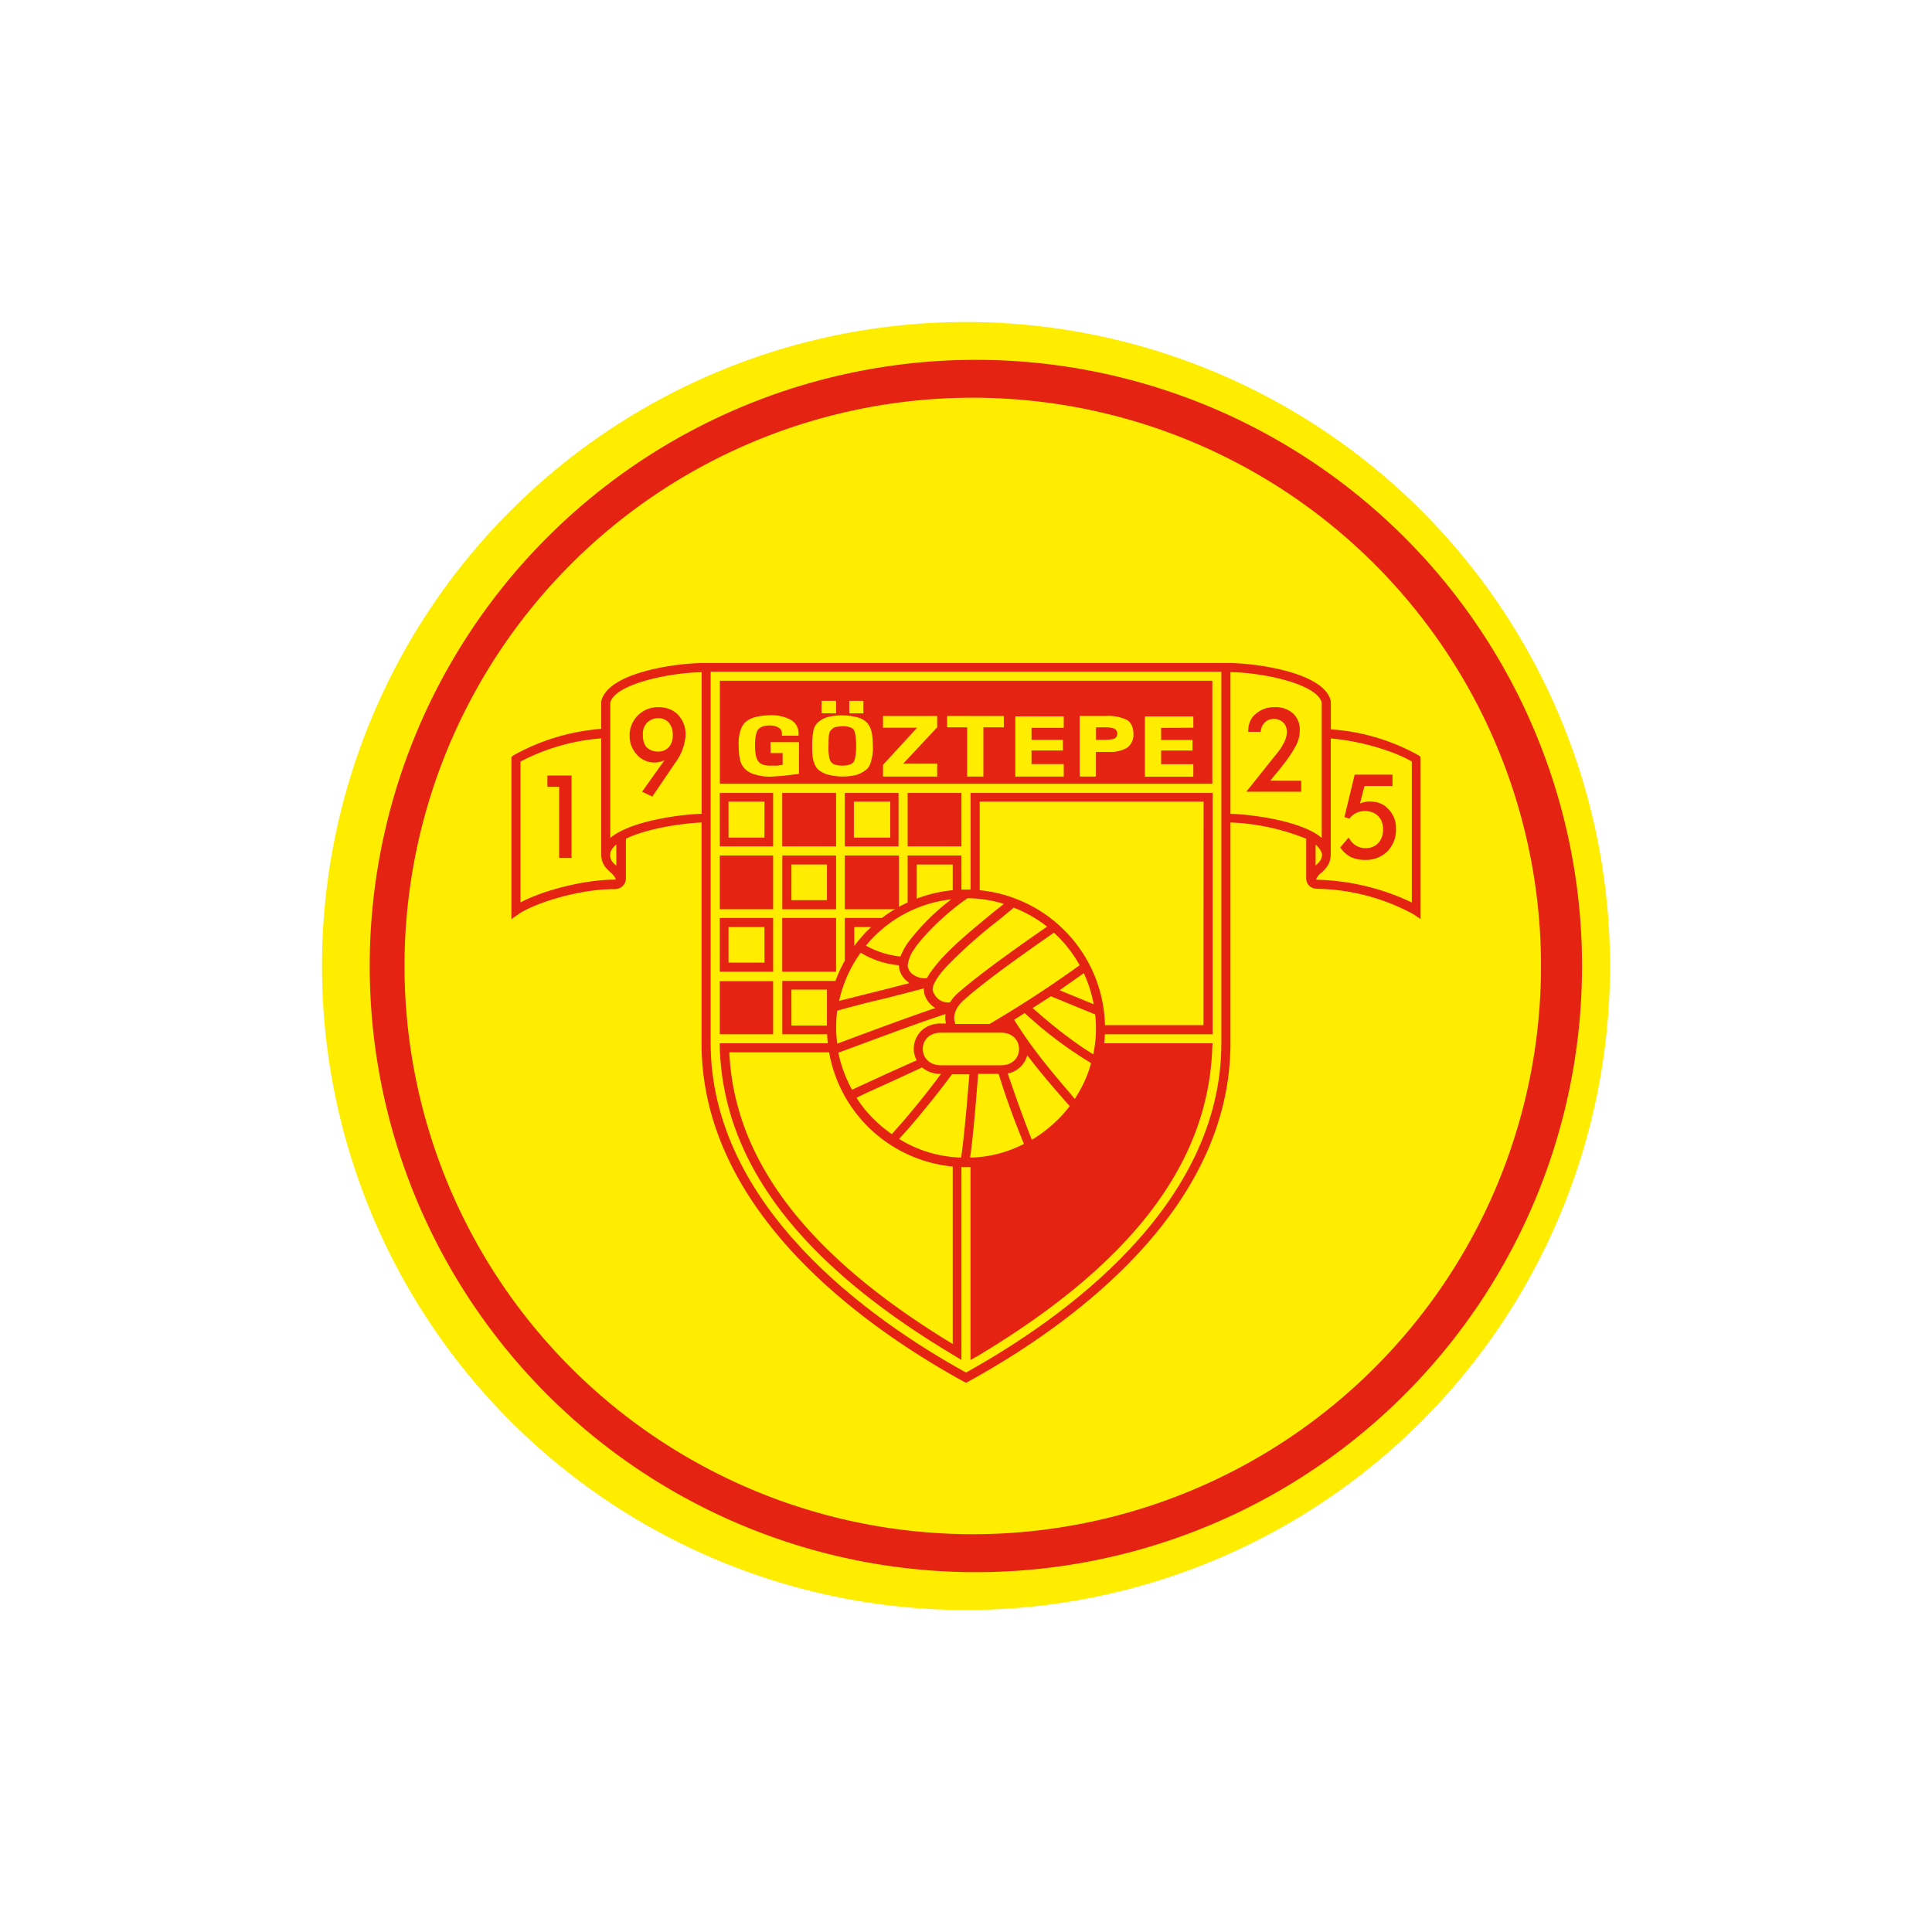 <svg xmlns="http://www.w3.org/2000/svg" width="24" height="24" fill="none" viewBox="0 0 24 24">
    <path fill="#FFED00" d="M12 20a8 8 0 1 0 0-16 8 8 0 0 0 0 16"/>
    <path fill="#E42313" fill-rule="evenodd" d="M12 19.058a7.059 7.059 0 1 0 0-14.117 7.059 7.059 0 0 0 0 14.117m0 .471a7.53 7.53 0 1 0 0-15.058 7.53 7.53 0 0 0 0 15.058" clip-rule="evenodd"/>
    <path fill="#E42313" fill-rule="evenodd" d="M16.532 9.06a2.6 2.6 0 0 1 1.092.324l.023.019v2.014l-.09-.061a2.6 2.6 0 0 0-1.19-.315c-.08 0-.136-.048-.141-.123v-.499c-.3-.121-.618-.19-.941-.202v2.744c0 2.103-2.043 3.534-3.257 4.202l-.028.014-.028-.014c-1.214-.668-3.257-2.099-3.257-4.202v-2.744c-.287.014-.705.085-.94.202v.5c-.006.074-.062.126-.142.126-.461 0-1.012.184-1.19.31l-.09.062V9.403l.024-.019c.335-.188.708-.3 1.091-.33v-.338c.07-.344.847-.47 1.247-.48h6.57c.4.01 1.176.136 1.247.475zm-.113-.33c-.047-.221-.683-.372-1.134-.381v1.76c.296.01.894.094 1.134.3zm-9.953 2.48V9.46a2.6 2.6 0 0 1 1.002-.288v1.436c0 .122.061.178.113.226l.02.018a.2.2 0 0 1 .05.075h-.027c-.4.005-.894.142-1.158.283m2.25-2.861v1.76c-.297.01-.89.094-1.135.3V8.73c.047-.22.687-.37 1.134-.38m7.816.823c.438.038.847.189 1.007.287v1.751a2.9 2.9 0 0 0-1.19-.283.2.2 0 0 1 .051-.075l.024-.018c.047-.047.108-.104.108-.226zm-8.88 1.577c-.047-.043-.075-.07-.07-.141 0-.029.018-.071.075-.118v.264-.005zm8.762-.17.01.029c0 .07-.033.098-.076.14l-.004.006v-.264a.3.3 0 0 1 .07.09" clip-rule="evenodd"/>
    <path fill="#FFED00" d="M15.172 12.96c0 2.028-1.977 3.426-3.172 4.09-1.195-.66-3.172-2.062-3.172-4.094V8.344h6.344z"/>
    <path fill="#E42313" d="M6.946 10.658v-.884H6.8v-.141h.3v1.025zm1.308-1.214a.29.29 0 0 1-.339-.066.34.34 0 0 1-.094-.235.35.35 0 0 1 .362-.358q.15.001.24.095a.35.35 0 0 1 .094.249.64.64 0 0 1-.127.344l-.287.423-.127-.061zm.103-.315a.22.22 0 0 0-.047-.15.17.17 0 0 0-.131-.057.2.2 0 0 0-.142.056.2.2 0 0 0-.051.151q-.001.1.047.155a.2.2 0 0 0 .14.052.18.18 0 0 0 .137-.056.22.22 0 0 0 .047-.151m7.807.57v.136h-.682l.372-.466a.7.7 0 0 0 .099-.15.3.3 0 0 0 .033-.123c0-.047-.014-.094-.047-.122a.16.16 0 0 0-.118-.043.15.15 0 0 0-.113.047.18.18 0 0 0-.047.113h-.155q-.002-.143.09-.22a.34.34 0 0 1 .24-.086.32.32 0 0 1 .225.076.27.27 0 0 1 .085.212.4.4 0 0 1-.047.188c-.085.16-.207.3-.32.437zm.589.705c.047.085.117.132.212.132.131 0 .216-.094.216-.235s-.094-.226-.226-.226a.24.24 0 0 0-.193.094l-.061-.019.127-.527h.47v.141h-.348l-.056.217a.3.3 0 0 1 .127-.024q.142.001.226.094a.33.33 0 0 1 .094.245.38.38 0 0 1-.108.282.38.38 0 0 1-.278.104.4.4 0 0 1-.179-.038.35.35 0 0 1-.127-.117zm-4.697 2.556v3.934l.085-.047c1.92-1.149 2.87-2.4 2.918-3.83l.004-.057zm-3.115 0h3.002v3.934l-.084-.052c-1.92-1.144-2.871-2.395-2.918-3.826zm2.894 3.736v-3.624H9.06c.06 1.342.974 2.532 2.776 3.624m-2.894-6.96v-1.28h6.118v1.28z"/>
    <path fill="#FFED00" d="M9.925 9.219h-.353v.136h.15v.146l-.07.01h-.076q-.114.001-.15-.047c-.02-.02-.047-.07-.047-.198 0-.136.023-.188.042-.207.024-.028.07-.047.141-.047.052 0 .094.014.118.033q.034.023.033.066v.028h.207v-.033a.19.19 0 0 0-.099-.165.5.5 0 0 0-.254-.056q-.105.002-.184.023a.3.3 0 0 0-.127.066.25.25 0 0 0-.06.109.5.5 0 0 0-.02.169q.001.141.024.212a.23.23 0 0 0 .09.117.3.3 0 0 0 .117.047.6.6 0 0 0 .17.02l.14-.01.208-.024zm.814-.268a.3.3 0 0 0-.118-.047.74.74 0 0 0-.344.005.3.3 0 0 0-.127.075.2.2 0 0 0-.047.103 1 1 0 0 0-.014.18c0 .093.005.164.024.206a.18.18 0 0 0 .08.108.3.3 0 0 0 .117.047.7.7 0 0 0 .339-.005.4.4 0 0 0 .127-.075.23.23 0 0 0 .047-.103.5.5 0 0 0 .02-.17q-.002-.148-.024-.211a.22.22 0 0 0-.08-.113m-.278.07c.07 0 .113.014.141.038.014.019.033.07.033.207 0 .132-.019.188-.038.207q-.036.037-.136.038a.3.3 0 0 1-.094-.014.1.1 0 0 1-.047-.038.13.13 0 0 1-.02-.056.6.6 0 0 1-.008-.137c0-.094.004-.141.009-.155a.1.1 0 0 1 .033-.052.1.1 0 0 1 .047-.028zm.268-.315h-.179v.155h.175v-.155zm-.343 0h-.18v.155h.18zm.583.188v.146h.424l-.424.461v.146h.673v-.16h-.423l.423-.452v-.14h-.678zm.796 0v.141h.249v.612h.202v-.612h.254v-.14zm.847 0v.753h.602v-.155h-.4v-.17h.39v-.131h-.39v-.15h.4v-.142h-.602zm1.383.047a.53.53 0 0 0-.259-.047h-.324v.753h.202v-.306h.155A.43.43 0 0 0 14 9.29a.2.2 0 0 0 .08-.17c0-.08-.027-.146-.084-.179m-.376.094h.117c.07 0 .104.015.118.024s.024.033.024.052q0 .041-.029.06c-.019.01-.033.015-.117.02h-.118v-.15zm1.204.005V8.9h-.602v.748h.602v-.155h-.4v-.17h.39v-.131h-.39v-.15z"/>
    <path fill="#E42313" fill-rule="evenodd" d="M12.057 9.85v2.998h3.007V9.85zm2.894.108H12.17v2.777h2.78z" clip-rule="evenodd"/>
    <path fill="#E42313" d="M8.94 12.848h.664v-.66h-.663v.664zm.777-.777h.669v-.668h-.669zm-.113-.776h-.663v-.668h.663zm.89-.668h.673v.668h-.673zm-.777-.113h.669V9.85h-.669zm1.558 0h.668V9.85h-.668zm-2.334 0h.663V9.85h-.663zm.555-.109H9.05v-.447h.447z"/>
    <path fill="#E42313" fill-rule="evenodd" d="M11.167 10.514h-.673V9.85h.668v.664zm-.56-.109v-.447h.452v.447zm1.336.222h-.668v.668h.668zm-.108.112h-.447v.443h.447zm-2.894 1.332h.663v-.668h-.663zm.555-.555H9.05v.442h.447z" clip-rule="evenodd"/>
    <path fill="#E42313" d="M10.386 11.295h-.668v-.668h.668zm-.113-.556h-.442v.443h.442z"/>
    <path fill="#E42313" fill-rule="evenodd" d="M10.386 12.185h-.668v.663h.668zm-.113.108h-.442v.447h.442zm.221-.221h.673v-.669h-.673zm.565-.556h-.447v.443h.447z" clip-rule="evenodd"/>
    <path fill="#E42313" d="M12 11.05a1.727 1.727 0 0 1 1.727 1.722 1.727 1.727 0 1 1-3.454 0A1.73 1.73 0 0 1 12 11.05"/>
    <path fill="#FFED00" d="M11.482 12.325c-.004-.014-.009-.028-.004-.047l-.47.122c-.208.047-.406.099-.608.155a1.6 1.6 0 0 0 0 .41c.377-.141.857-.32 1.219-.443a.3.3 0 0 1-.141-.197zm-.188-.113-.014-.014a.27.27 0 0 1-.113-.189v-.018a1.1 1.1 0 0 1-.475-.156 1.6 1.6 0 0 0-.268.598l.564-.141.31-.08zm.47-.212c-.173.188-.183.273-.178.301.014.057.08.165.216.15a.5.5 0 0 1 .1-.117c.296-.259.813-.621 1.105-.823a1.6 1.6 0 0 0-.414-.236l-.188.156a6 6 0 0 0-.636.564zm-.395-.226a.44.44 0 0 0-.094.226c.01.047.028.08.07.108a.25.25 0 0 0 .17.043c.033-.066.094-.142.17-.231.193-.212.423-.395.644-.579l.142-.113a1.6 1.6 0 0 0-.452-.07c-.236.16-.504.414-.65.612zm-.089-.066a2.8 2.8 0 0 1 .537-.536c-.424.047-.8.259-1.06.574.118.07.283.122.429.136a.8.8 0 0 1 .094-.174m1.548.814q.415.369.753.575.051-.246.024-.495l-.55-.226zm-.23.146c.235.377.47.65.715.937l.038.047c.089-.141.16-.282.202-.447a5 5 0 0 1-.824-.621zm.988-.193a1.6 1.6 0 0 0-.123-.386l-.3.212zm-.174-.484a1.6 1.6 0 0 0-.32-.405c-.283.198-.819.57-1.115.833-.123.108-.142.221-.109.301h.424a14 14 0 0 0 1.12-.73m-2.334 1.444c-.165.076-.34.151-.438.203.113.179.263.33.438.451.164-.178.418-.484.611-.748a.35.35 0 0 1-.235-.08zm.094.716c.226.14.484.22.767.23.038-.245.08-.753.103-1.035h-.216c-.198.268-.47.602-.659.805zm1.59-1.045a.31.31 0 0 1-.244.23c.06.175.188.546.3.824a1.7 1.7 0 0 0 .471-.419l-.06-.066c-.151-.174-.311-.357-.467-.564zm-.715 1.275c.245-.004.47-.066.673-.17a10 10 0 0 1-.315-.87h-.254c-.024.301-.062.786-.1 1.04zm-.358-1.666h.062a.3.3 0 0 1-.005-.117c-.377.122-.922.33-1.332.48.033.164.094.32.17.46l.447-.206.357-.16a.3.3 0 0 1-.037-.141c0-.156.117-.316.338-.316"/>
    <path fill="#FFED00" d="M11.463 13.03c0-.098.071-.202.226-.202h.744c.155 0 .226.104.226.202 0 .1-.07.203-.226.203h-.744c-.155 0-.226-.104-.226-.203"/>
</svg>
